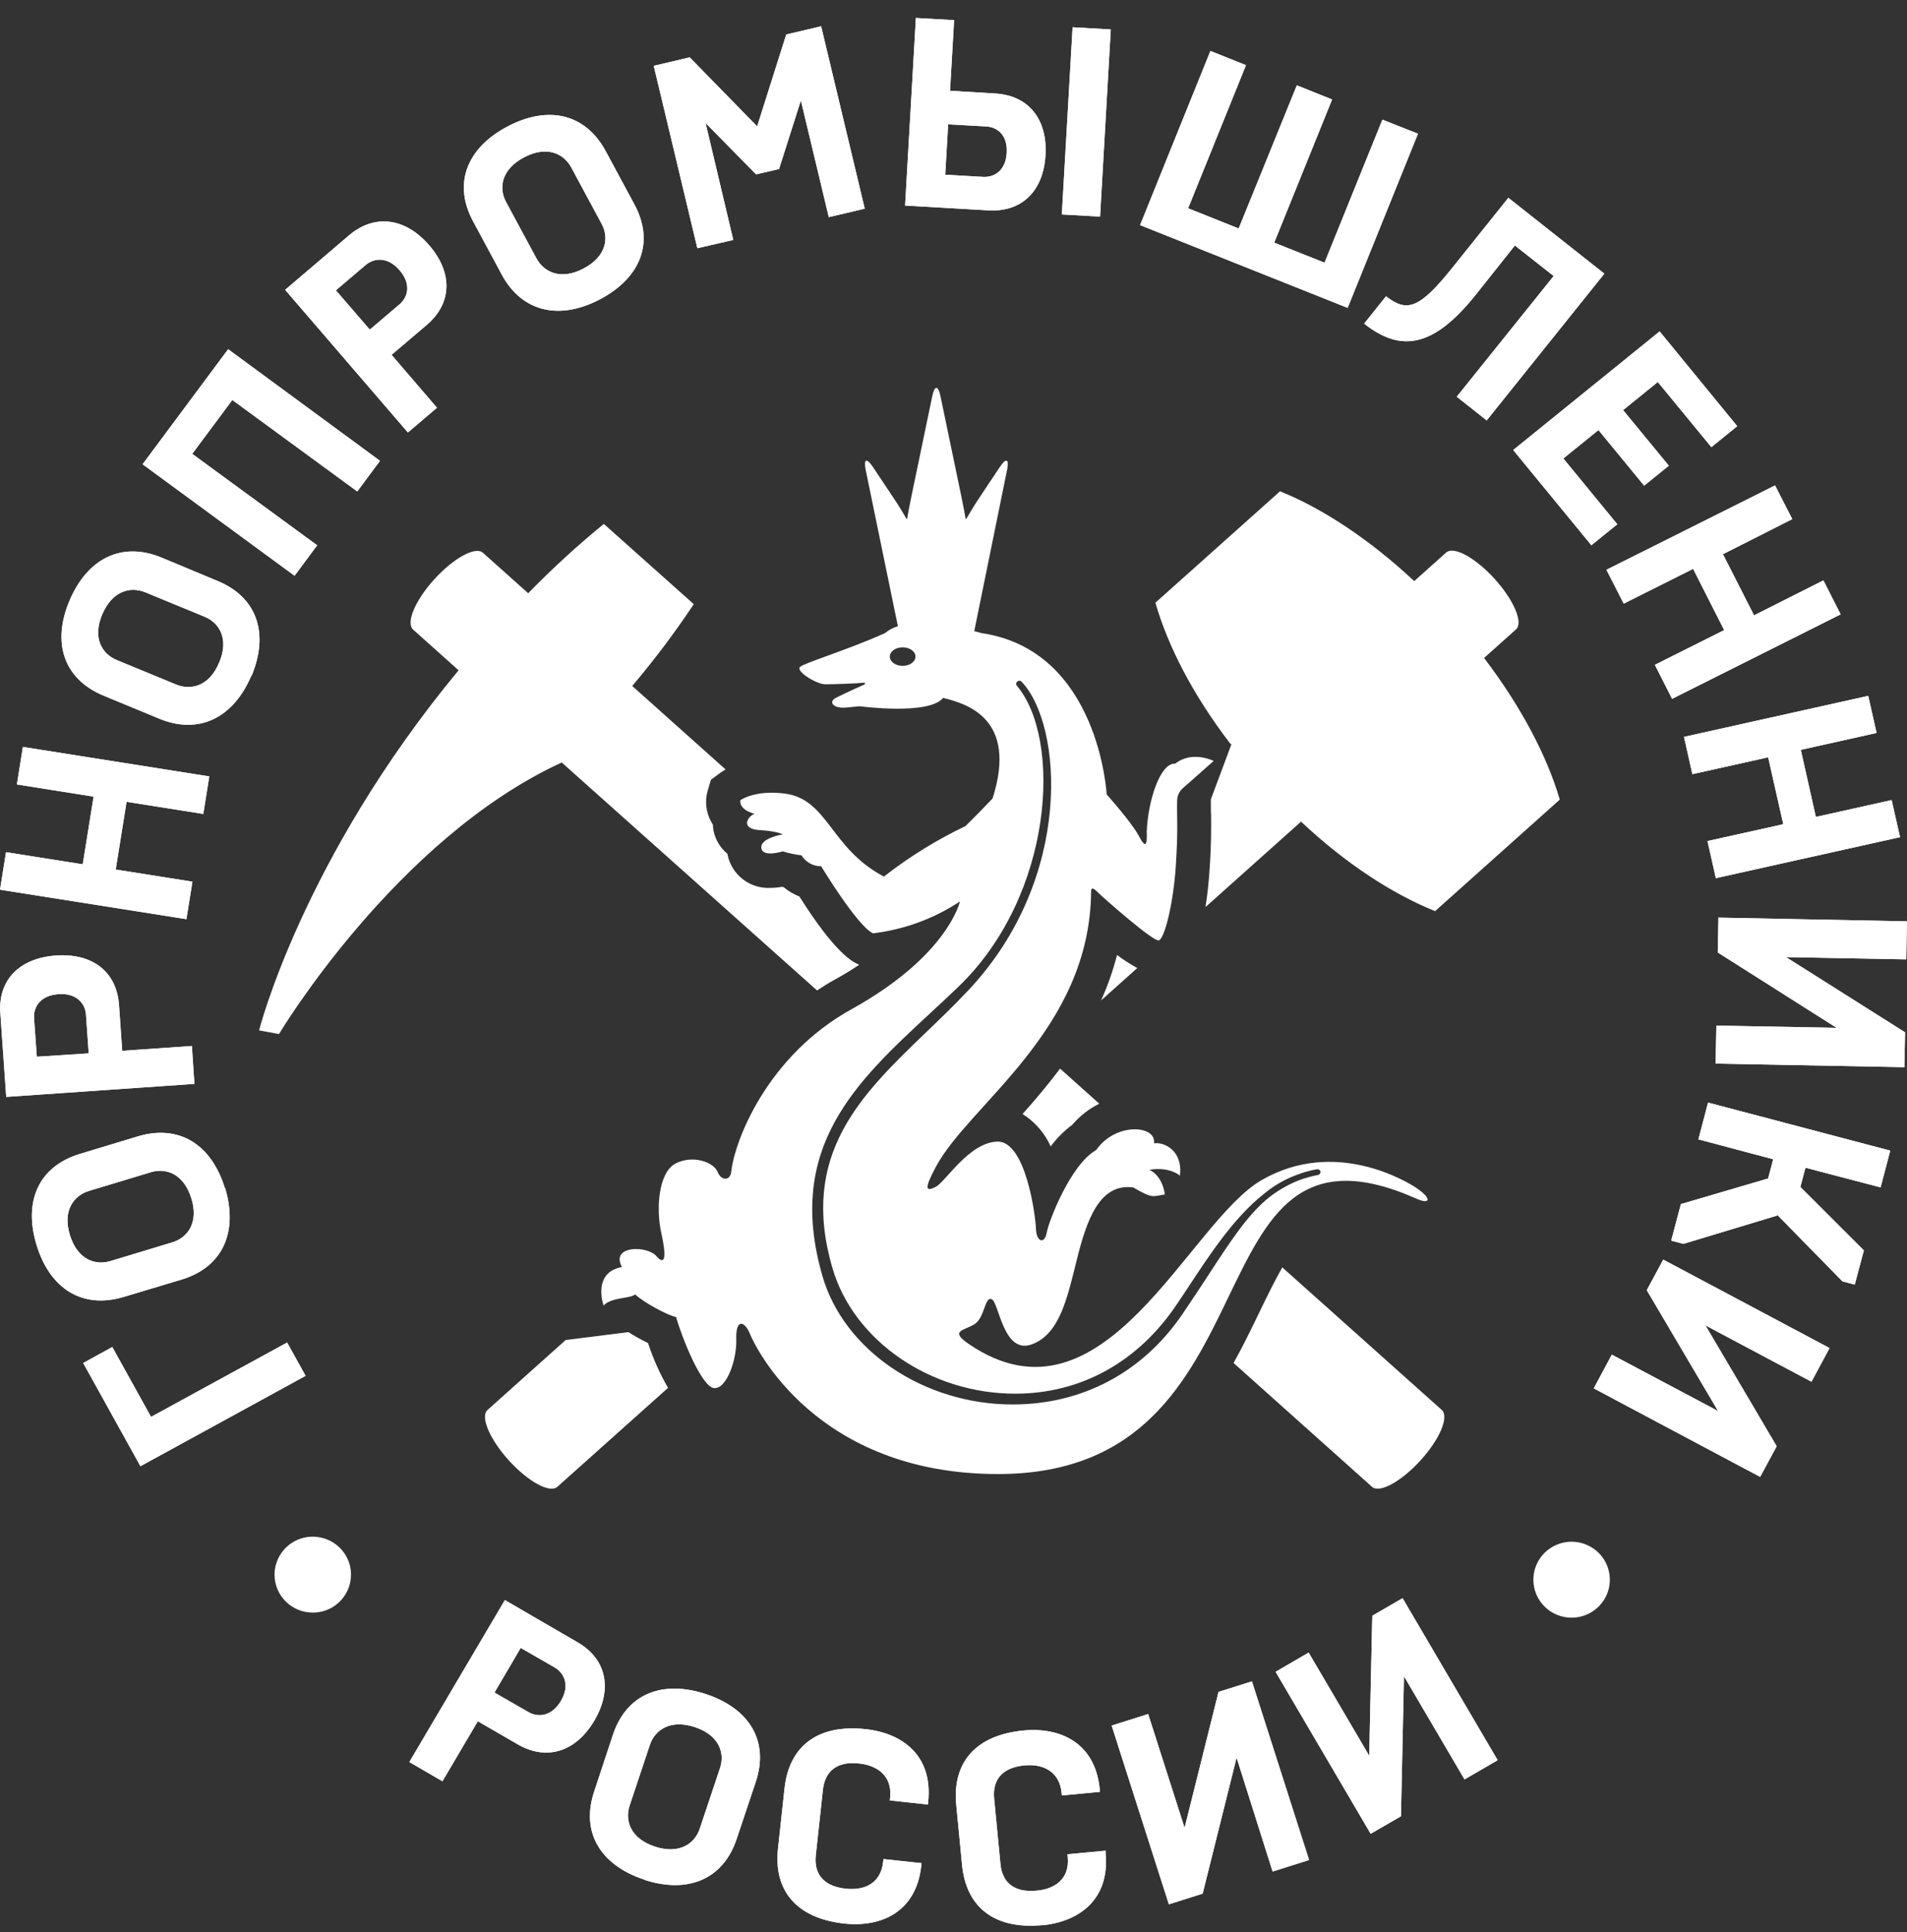 <svg width="78" height="79" viewBox="0 0 78 79" fill="none" xmlns="http://www.w3.org/2000/svg">
<rect x="0" y="0" width="78" height="79" fill="#333333" stroke="none"/>
<g clip-path="url(#clip0_1419_79)">
<path d="M12.793 65.939C13.102 65.939 13.405 65.848 13.662 65.678C13.919 65.507 14.119 65.264 14.238 64.981C14.356 64.697 14.387 64.385 14.327 64.084C14.267 63.782 14.117 63.506 13.899 63.289C13.68 63.071 13.401 62.924 13.098 62.864C12.795 62.804 12.48 62.834 12.194 62.952C11.909 63.069 11.664 63.269 11.493 63.524C11.321 63.779 11.229 64.079 11.229 64.387C11.229 64.798 11.394 65.193 11.687 65.484C11.98 65.776 12.378 65.939 12.793 65.939Z" fill="white"/>
<path d="M64.281 66.146C64.591 66.146 64.893 66.055 65.15 65.884C65.408 65.713 65.608 65.471 65.727 65.187C65.845 64.903 65.876 64.591 65.815 64.29C65.755 63.988 65.606 63.712 65.387 63.495C65.168 63.278 64.889 63.13 64.585 63.07C64.282 63.01 63.967 63.041 63.682 63.159C63.396 63.277 63.152 63.476 62.98 63.732C62.809 63.988 62.717 64.288 62.718 64.595C62.718 64.799 62.758 65.001 62.837 65.189C62.915 65.377 63.031 65.548 63.176 65.692C63.321 65.837 63.493 65.951 63.683 66.028C63.873 66.106 64.076 66.146 64.281 66.146Z" fill="white"/>
<path d="M45.037 40.906L46.517 39.582C46.228 39.425 45.951 39.246 45.689 39.048C45.526 39.685 45.307 40.307 45.037 40.906Z" fill="white"/>
<path d="M43.36 43.695C42.854 44.37 42.325 44.988 41.824 45.551C42.33 45.87 42.73 46.331 42.975 46.875C43.225 46.54 43.522 46.242 43.857 45.992C44.163 45.632 44.539 45.339 44.963 45.13L43.36 43.695Z" fill="white"/>
<path d="M50.363 30.444C50.376 30.434 50.389 30.425 50.404 30.417L50.357 30.46L49.526 32.684C49.526 32.775 49.526 33.251 49.536 33.347C49.536 33.798 49.552 34.359 49.481 35.469C49.441 36.098 49.38 36.634 49.306 37.09L53.215 33.597C55.06 35.327 56.947 36.549 58.698 37.256L63.798 32.696C63.278 30.913 62.212 28.89 60.702 26.904L62.008 25.735C62.313 25.463 61.921 24.538 61.134 23.671C60.347 22.803 59.463 22.32 59.151 22.592L57.845 23.761C56.012 22.051 54.091 20.787 52.355 20.089L47.257 24.645C47.776 26.432 48.787 28.4 50.301 30.383L50.363 30.444Z" fill="white"/>
<path d="M33.419 40.499C33.649 40.345 33.887 40.198 34.135 40.06C34.505 39.863 34.84 39.651 35.142 39.45L35.112 39.436C34.874 39.326 34.178 39.003 32.696 36.657C32.463 36.566 32.247 36.438 32.056 36.278L31.988 36.26C31.831 36.289 31.671 36.304 31.511 36.305C31.096 36.326 30.689 36.195 30.365 35.938C30.041 35.681 29.823 35.315 29.752 34.91C29.453 34.665 29.251 34.322 29.181 33.944C29.169 33.869 29.161 33.794 29.158 33.719C29.136 33.686 29.118 33.654 29.1 33.623C28.989 33.428 28.919 33.214 28.892 32.992C28.866 32.77 28.884 32.545 28.945 32.33L29.078 31.885L29.453 31.607C29.525 31.555 29.601 31.507 29.679 31.464L25.859 28.049C26.763 26.983 27.604 25.866 28.377 24.704L24.698 21.423C23.613 22.308 22.58 23.255 21.604 24.257L19.752 22.602C19.447 22.33 18.563 22.812 17.77 23.68C16.977 24.548 16.593 25.473 16.898 25.745L18.757 27.408C12.363 35.122 10.597 42.132 10.597 42.132L11.411 42.282C11.411 42.282 16.169 34.309 22.975 31.178L33.419 40.499Z" fill="white"/>
<path d="M52.448 51.823C52.164 52.327 51.863 52.925 51.526 53.626C51.203 54.295 50.856 55.013 50.456 55.733L56.117 60.795C56.424 61.069 57.306 60.586 58.099 59.718C58.892 58.85 59.278 57.926 58.971 57.652L52.448 51.823Z" fill="white"/>
<path d="M26.505 54.916C26.229 54.783 25.961 54.634 25.703 54.47L23.138 54.792L19.941 57.652C19.635 57.926 20.026 58.85 20.815 59.718C21.604 60.586 22.486 61.069 22.797 60.795L27.324 56.749C26.988 56.168 26.714 55.554 26.505 54.916Z" fill="white"/>
<path d="M57.943 48.581C57.56 48.32 54.607 46.517 51.6 48.255C48.593 49.993 45.173 58.709 39.647 54.97C38.821 54.411 39.401 54.419 39.845 54.155C40.289 53.891 40.268 52.994 40.565 53.126C40.862 53.258 41.037 55.397 42.204 54.97C43.372 54.543 43.673 52.98 44.056 51.461C44.438 49.941 44.957 48.363 46.353 48.554C47.173 49.044 47.179 48.906 47.645 48.839C47.522 48.011 47.009 47.834 47.009 47.834C47.009 47.834 47.732 47.672 48.262 48.068C48.385 47.029 47.604 46.69 47.199 46.749C47.316 46.015 45.641 45.866 44.834 47.027C43.796 47.603 42.892 49.939 42.811 50.408C42.73 50.876 42.392 50.801 42.373 50.245C42.353 49.688 41.949 46.641 40.787 46.68C39.625 46.72 38.674 48.332 38.266 48.534C37.857 48.737 37.794 48.617 38.285 47.7C39.659 45.141 44.583 42.119 44.628 36.457C44.628 36.26 44.731 36.315 44.914 36.498C45.096 36.681 47.169 38.513 47.397 38.452C47.625 38.391 47.992 36.986 48.095 35.378C48.198 33.77 48.125 33.381 48.149 32.715C48.152 32.625 48.174 32.536 48.212 32.454C48.251 32.372 48.305 32.298 48.373 32.237L49.641 31.115C49.641 31.115 48.771 30.673 48.073 31.224C47.439 31.182 46.946 32.798 46.904 34.012C46.926 34.542 46.864 34.727 46.577 34.176C46.289 33.625 45.265 32.485 45.265 32.485C45.265 32.485 44.957 26.603 40.159 25.89L39.849 25.808L41.193 19.205C41.282 18.764 41.152 18.711 40.902 19.085L40.038 20.38C39.788 20.754 39.615 21.071 39.542 21.185C39.502 21.244 39.495 21.242 39.487 21.163C39.479 21.084 39.395 20.657 39.304 20.217L38.466 16.192C38.375 15.751 38.224 15.751 38.133 16.192L37.302 20.183C37.209 20.622 37.126 21.055 37.116 21.145C37.106 21.236 37.088 21.246 37.054 21.179C37.001 21.075 36.805 20.746 36.555 20.37L35.697 19.085C35.447 18.711 35.316 18.764 35.407 19.205L36.725 25.605C36.531 25.663 36.35 25.761 36.194 25.89C34.593 26.603 32.932 27.093 32.727 27.268C32.523 27.443 33.403 27.98 33.752 27.98C34.101 27.98 35.066 27.947 35.374 27.913V27.98C35.374 27.98 34.498 28.374 34.184 28.537C33.871 28.701 34.087 28.986 34.62 28.931L35.154 28.878C35.154 28.878 37.998 29.258 38.573 28.537C39.516 28.768 41.649 29.366 40.597 32.652C39.79 33.493 39.489 33.778 39.489 33.778C38.305 34.344 37.186 35.037 36.153 35.843C33.949 34.681 33.875 32.676 32.091 32.448C30.864 32.292 30.285 32.719 30.285 32.719C30.285 32.719 30.176 33.085 30.86 33.276C30.517 33.426 30.327 33.9 31.058 33.941C31.79 33.983 32.016 34.117 32.016 34.117C32.016 34.117 31.084 34.268 31.14 34.674C31.195 35.079 32.016 34.811 32.016 34.811C32.265 34.89 32.521 34.944 32.781 34.973C32.865 35.111 32.983 35.224 33.125 35.303C33.266 35.382 33.426 35.422 33.588 35.421C33.588 35.421 35.064 37.866 35.707 38.163C36.979 38.012 38.197 37.566 39.263 36.86C39.263 36.86 38.787 39.076 34.819 41.272C31.386 43.173 30.046 46.637 29.909 47.912C29.867 48.292 29.498 48.292 29.348 47.912C29.197 47.532 28.357 47.206 27.639 47.572C26.922 47.938 26.832 49.447 27.045 50.398C27.257 51.349 27.223 51.795 26.846 51.36C26.47 50.925 24.959 50.914 25.437 51.809C24.371 52.006 24.577 53.039 24.686 53.383C25.021 53.033 25.711 53.118 25.984 52.929C26.299 53.24 27.324 53.797 27.653 53.852C27.899 54.72 28.692 56.688 29.197 56.757C29.703 56.825 30.143 55.615 30.115 54.761C30.087 53.907 30.456 54.001 30.676 54.545C30.896 55.088 33.384 60.273 40.821 60.273C52.608 60.273 48.428 44.815 57.913 49.003C58.482 49.268 58.605 49.034 57.943 48.581ZM36.92 27.227C36.628 27.227 36.395 27.057 36.395 26.849C36.395 26.64 36.628 26.469 36.92 26.469C37.211 26.469 37.445 26.638 37.445 26.849C37.445 27.059 37.209 27.227 36.92 27.227ZM53.911 48.044C53.641 48.095 53.376 48.169 53.118 48.265C52.654 48.45 52.222 48.704 51.836 49.018C51.007 49.715 50.335 50.74 49.405 52.167C49.098 52.636 48.751 53.167 48.365 53.732C46.741 56.115 44.274 57.428 41.417 57.428C37.79 57.428 34.517 55.22 33.639 52.175C32.121 46.919 35.005 44.248 38.057 41.42C38.432 41.074 38.821 40.713 39.197 40.351C43.104 36.598 43.441 30.22 41.594 28.043C41.583 28.031 41.575 28.017 41.569 28.002C41.564 27.987 41.562 27.97 41.563 27.954C41.564 27.938 41.569 27.922 41.576 27.908C41.583 27.894 41.593 27.881 41.606 27.87C41.629 27.848 41.66 27.835 41.693 27.835C41.725 27.835 41.757 27.848 41.78 27.87C43.465 29.618 43.931 35.89 39.615 40.485C39.06 41.075 38.472 41.642 37.901 42.189C35.223 44.762 32.692 47.19 34.046 51.844C34.912 54.824 38.057 56.987 41.524 56.987C44.222 56.987 46.575 55.678 48.155 53.301L48.551 52.71C49.491 51.278 50.466 49.796 51.679 48.831C52.08 48.493 52.537 48.226 53.031 48.044C53.3 47.939 53.58 47.86 53.865 47.81C53.898 47.805 53.931 47.813 53.958 47.832C53.986 47.85 54.005 47.878 54.012 47.91C54.014 47.941 54.005 47.971 53.986 47.996C53.968 48.021 53.941 48.038 53.911 48.044Z" fill="white"/>
<path d="M12.499 56.257L11.744 54.895L6.178 57.936L4.593 55.078L3.403 55.733L5.744 59.953L12.499 56.257ZM7.828 48.999C8.133 49.995 7.677 50.613 7.035 50.803L4.521 51.563C3.889 51.76 3.164 51.492 2.858 50.498C2.553 49.505 3.009 48.883 3.651 48.692L6.163 47.934C6.795 47.737 7.52 48.003 7.826 48.999H7.828ZM9.199 48.586C8.65 46.793 7.322 45.958 5.631 46.468L3.271 47.182C1.582 47.692 0.947 49.121 1.497 50.912C2.046 52.703 3.374 53.539 5.064 53.029L7.425 52.321C9.114 51.811 9.746 50.373 9.209 48.582L9.199 48.586ZM7.952 44.321L7.849 42.77L4.999 42.967L4.868 41.097C4.771 39.72 3.768 38.968 2.291 39.07C0.815 39.173 -0.087 40.054 0.014 41.432L0.254 44.852L7.956 44.319L7.952 44.321ZM3.629 43.071L1.506 43.209L1.393 41.635C1.362 41.174 1.649 40.706 2.385 40.651C3.12 40.595 3.485 41.025 3.516 41.483L3.627 43.057L3.629 43.071ZM7.625 37.586L7.871 36.051L4.733 35.555L5.177 32.786L8.315 33.282L8.561 31.747L0.936 30.541L0.69 32.076L3.828 32.574L3.384 35.341L0.246 34.845L0 36.38L7.625 37.584V37.586ZM8.963 27.093C8.567 28.053 7.814 28.242 7.203 27.99L4.779 26.991C4.167 26.739 3.774 26.078 4.184 25.117C4.595 24.157 5.336 23.968 5.946 24.22L8.371 25.219C8.981 25.471 9.374 26.133 8.965 27.093H8.963ZM10.287 27.64C11.013 25.91 10.523 24.426 8.9 23.755L6.611 22.801C4.981 22.128 3.578 22.83 2.844 24.558C2.111 26.286 2.611 27.77 4.232 28.443L6.513 29.386C8.143 30.059 9.552 29.346 10.28 27.628L10.287 27.64ZM12.044 23.549L12.973 22.297L7.863 18.558L9.502 16.355L14.613 20.095L15.542 18.843L9.332 14.279L5.832 18.983L12.044 23.539V23.549ZM16.684 17.684L17.873 16.672L16.016 14.509L17.449 13.291C18.506 12.394 18.517 11.144 17.556 10.03C16.595 8.916 15.342 8.726 14.285 9.615L11.663 11.851L16.684 17.684ZM15.126 13.478L13.738 11.872L14.953 10.839C15.304 10.54 15.857 10.489 16.341 11.048C16.825 11.607 16.694 12.146 16.341 12.445L15.126 13.478ZM23.877 10.975C22.953 11.467 22.254 11.142 21.941 10.564L20.702 8.265C20.389 7.686 20.503 6.929 21.429 6.437C22.355 5.945 23.055 6.269 23.366 6.848L24.605 9.147C24.918 9.725 24.803 10.483 23.877 10.975ZM24.555 12.231C26.216 11.347 26.783 9.891 25.942 8.346L24.775 6.181C23.942 4.636 22.408 4.296 20.745 5.179C19.082 6.063 18.517 7.521 19.358 9.064L20.523 11.229C21.356 12.774 22.902 13.108 24.555 12.231ZM31.863 6.917L32.757 4.105L33.899 8.879L35.37 8.533L33.586 1.074L32.159 1.41L30.969 5.167L28.21 2.345L26.739 2.692L28.523 10.15L29.992 9.812L28.86 5.03L30.928 7.131L31.873 6.909L31.863 6.917ZM43.431 8.769L44.995 8.857L45.433 1.204L43.871 1.115L43.431 8.769ZM37.021 8.405L40.436 8.602C41.812 8.678 42.68 7.795 42.763 6.34C42.846 4.886 42.085 3.908 40.71 3.823L38.858 3.711L39.025 0.824L37.461 0.735L37.021 8.389V8.405ZM38.662 7.137L38.781 5.083L40.345 5.171C40.797 5.197 41.219 5.528 41.177 6.25C41.136 6.972 40.678 7.252 40.226 7.234L38.662 7.143V7.137ZM46.634 9.206L55.122 12.589L57.998 5.467L56.543 4.892L54.176 10.741L52.119 9.922L54.486 4.067L53.043 3.489L50.664 9.342L48.597 8.517L50.963 2.664L49.508 2.084L46.634 9.198V9.206ZM55.8 13.236C57.292 14.417 58.628 14.22 60.359 12.055L61.962 10.038L63.548 11.286L59.584 16.222L60.809 17.19L65.621 11.19L61.695 8.088L59.401 10.951C58.061 12.622 57.548 12.79 56.692 12.114L55.8 13.228V13.236ZM61.899 18.408L65.09 22.295L66.151 21.437L63.944 18.747L65.38 17.585L67.249 19.859L68.258 19.042L66.388 16.769L67.808 15.62L69.998 18.284L71.056 17.426L67.883 13.551L61.899 18.396V18.408ZM65.709 23.305L66.414 24.682L69.251 23.261L70.523 25.765L67.687 27.185L68.392 28.575L75.286 25.121L74.581 23.732L71.744 25.162L70.472 22.661L73.308 21.226L72.603 19.849L65.709 23.297V23.305ZM68.88 30.137L69.221 31.655L72.321 30.966L72.939 33.702L69.839 34.39L70.182 35.908L77.715 34.231L77.372 32.714L74.272 33.404L73.657 30.661L76.757 29.97L76.414 28.453L68.882 30.13L68.88 30.137ZM70.287 37.521L70.26 38.946L75.122 42.028L70.202 41.936L70.172 43.49L77.893 43.636L77.921 42.211L73.05 39.135L77.97 39.228L77.998 37.673L70.287 37.521ZM69.863 45.084L69.467 46.588L72.527 47.401L72.319 48.188L68.751 49.235L68.355 50.729L68.856 50.861L72.714 49.696L75.362 52.396L75.863 52.526L76.236 51.128L73.639 48.534L73.847 47.747L76.92 48.552L77.316 47.048L69.851 45.081L69.863 45.084ZM68.032 51.5L67.356 52.756L70.272 57.697L65.927 55.391L65.187 56.769L71.994 60.39L72.67 59.136L69.756 54.194L74.093 56.499L74.832 55.121L68.024 51.502L68.032 51.5Z" fill="white"/>
<path d="M12.499 56.257L11.744 54.895L6.178 57.936L4.593 55.078L3.403 55.733L5.744 59.953L12.499 56.257ZM7.828 48.999C8.133 49.995 7.677 50.613 7.035 50.803L4.521 51.563C3.889 51.76 3.164 51.492 2.858 50.498C2.553 49.505 3.009 48.883 3.651 48.692L6.163 47.934C6.795 47.737 7.52 48.003 7.826 48.999H7.828ZM9.199 48.586C8.65 46.793 7.322 45.958 5.631 46.468L3.271 47.182C1.582 47.692 0.947 49.121 1.497 50.912C2.046 52.703 3.374 53.539 5.064 53.029L7.425 52.321C9.114 51.811 9.746 50.373 9.209 48.582L9.199 48.586ZM7.952 44.321L7.849 42.77L4.999 42.967L4.868 41.097C4.771 39.72 3.768 38.968 2.291 39.07C0.815 39.173 -0.087 40.054 0.014 41.432L0.254 44.852L7.956 44.319L7.952 44.321ZM3.629 43.071L1.506 43.209L1.393 41.635C1.362 41.174 1.649 40.706 2.385 40.651C3.12 40.595 3.485 41.025 3.516 41.483L3.627 43.057L3.629 43.071ZM7.625 37.586L7.871 36.051L4.733 35.555L5.177 32.786L8.315 33.282L8.561 31.747L0.936 30.541L0.69 32.076L3.828 32.574L3.384 35.341L0.246 34.845L0 36.38L7.625 37.584V37.586ZM8.963 27.093C8.567 28.053 7.814 28.242 7.203 27.99L4.779 26.991C4.167 26.739 3.774 26.078 4.184 25.117C4.595 24.157 5.336 23.968 5.946 24.22L8.371 25.219C8.981 25.471 9.374 26.133 8.965 27.093H8.963ZM10.287 27.64C11.013 25.91 10.523 24.426 8.9 23.755L6.611 22.801C4.981 22.128 3.578 22.83 2.844 24.558C2.111 26.286 2.611 27.77 4.232 28.443L6.513 29.386C8.143 30.059 9.552 29.346 10.28 27.628L10.287 27.64ZM12.044 23.549L12.973 22.297L7.863 18.558L9.502 16.355L14.613 20.095L15.542 18.843L9.332 14.279L5.832 18.983L12.044 23.539V23.549ZM16.684 17.684L17.873 16.672L16.016 14.509L17.449 13.291C18.506 12.394 18.517 11.144 17.556 10.03C16.595 8.916 15.342 8.726 14.285 9.615L11.663 11.851L16.684 17.684ZM15.126 13.478L13.738 11.872L14.953 10.839C15.304 10.54 15.857 10.489 16.341 11.048C16.825 11.607 16.694 12.146 16.341 12.445L15.126 13.478ZM23.877 10.975C22.953 11.467 22.254 11.142 21.941 10.564L20.702 8.265C20.389 7.686 20.503 6.929 21.429 6.437C22.355 5.945 23.055 6.269 23.366 6.848L24.605 9.147C24.918 9.725 24.803 10.483 23.877 10.975ZM24.555 12.231C26.216 11.347 26.783 9.891 25.942 8.346L24.775 6.181C23.942 4.636 22.408 4.296 20.745 5.179C19.082 6.063 18.517 7.521 19.358 9.064L20.523 11.229C21.356 12.774 22.902 13.108 24.555 12.231ZM31.863 6.917L32.757 4.105L33.899 8.879L35.37 8.533L33.586 1.074L32.159 1.41L30.969 5.167L28.21 2.345L26.739 2.692L28.523 10.15L29.992 9.812L28.86 5.03L30.928 7.131L31.873 6.909L31.863 6.917ZM43.431 8.769L44.995 8.857L45.433 1.204L43.871 1.115L43.431 8.769ZM37.021 8.405L40.436 8.602C41.812 8.678 42.68 7.795 42.763 6.34C42.846 4.886 42.085 3.908 40.71 3.823L38.858 3.711L39.025 0.824L37.461 0.735L37.021 8.389V8.405ZM38.662 7.137L38.781 5.083L40.345 5.171C40.797 5.197 41.219 5.528 41.177 6.25C41.136 6.972 40.678 7.252 40.226 7.234L38.662 7.143V7.137ZM46.634 9.206L55.122 12.589L57.998 5.467L56.543 4.892L54.176 10.741L52.119 9.922L54.486 4.067L53.043 3.489L50.664 9.342L48.597 8.517L50.963 2.664L49.508 2.084L46.634 9.198V9.206ZM55.8 13.236C57.292 14.417 58.628 14.22 60.359 12.055L61.962 10.038L63.548 11.286L59.584 16.222L60.809 17.19L65.621 11.19L61.695 8.088L59.401 10.951C58.061 12.622 57.548 12.79 56.692 12.114L55.8 13.228V13.236ZM61.899 18.408L65.09 22.295L66.151 21.437L63.944 18.747L65.38 17.585L67.249 19.859L68.258 19.042L66.388 16.769L67.808 15.62L69.998 18.284L71.056 17.426L67.883 13.551L61.899 18.396V18.408ZM65.709 23.305L66.414 24.682L69.251 23.261L70.523 25.765L67.687 27.185L68.392 28.575L75.286 25.121L74.581 23.732L71.744 25.162L70.472 22.661L73.308 21.226L72.603 19.849L65.709 23.297V23.305ZM68.88 30.137L69.221 31.655L72.321 30.966L72.939 33.702L69.839 34.39L70.182 35.908L77.715 34.231L77.372 32.714L74.272 33.404L73.657 30.661L76.757 29.97L76.414 28.453L68.882 30.13L68.88 30.137ZM70.287 37.521L70.26 38.946L75.122 42.028L70.202 41.936L70.172 43.49L77.893 43.636L77.921 42.211L73.05 39.135L77.97 39.228L77.998 37.673L70.287 37.521ZM69.863 45.084L69.467 46.588L72.527 47.401L72.319 48.188L68.751 49.235L68.355 50.729L68.856 50.861L72.714 49.696L75.362 52.396L75.863 52.526L76.236 51.128L73.639 48.534L73.847 47.747L76.92 48.552L77.316 47.048L69.851 45.081L69.863 45.084ZM68.032 51.5L67.356 52.756L70.272 57.697L65.927 55.391L65.187 56.769L71.994 60.39L72.67 59.136L69.756 54.194L74.093 56.499L74.832 55.121L68.024 51.502L68.032 51.5Z" fill="white"/>
<path d="M16.743 72.048L18.097 72.835L19.544 70.381L21.174 71.324C22.375 72.019 23.568 71.619 24.311 70.352C25.055 69.084 24.825 67.846 23.623 67.152L20.65 65.426L16.743 72.048ZM20.226 69.208L21.298 67.382L22.686 68.181C23.082 68.413 23.316 68.913 22.944 69.547C22.571 70.18 22.014 70.239 21.614 70.007L20.226 69.208ZM26.785 75.506C25.794 75.179 25.546 74.451 25.754 73.827L26.579 71.353C26.789 70.729 27.421 70.293 28.416 70.619C29.411 70.946 29.657 71.674 29.449 72.298L28.622 74.772C28.414 75.396 27.78 75.832 26.785 75.506ZM26.335 76.858C28.119 77.448 29.578 76.858 30.133 75.189L30.912 72.861C31.467 71.196 30.658 69.858 28.868 69.269C27.078 68.681 25.623 69.269 25.069 70.936L24.301 73.262C23.746 74.925 24.565 76.267 26.345 76.854L26.335 76.858ZM34.539 78.653C36.054 78.814 37.477 78.174 37.681 76.291L37.693 76.183L36.135 76.016L36.123 76.126C36.024 77.051 35.308 77.306 34.595 77.228C33.673 77.129 33.286 76.614 33.368 75.862L33.659 73.182C33.74 72.43 34.23 72.001 35.152 72.109C35.863 72.184 36.506 72.605 36.408 73.51L36.397 73.618L37.953 73.786L37.964 73.675C38.163 71.792 36.918 70.865 35.404 70.704C33.451 70.493 32.278 71.393 32.089 73.124L31.822 75.585C31.633 77.316 32.587 78.442 34.539 78.653ZM42.623 78.724C44.137 78.58 45.398 77.669 45.221 75.783V75.673L43.661 75.821L43.673 75.931C43.76 76.856 43.112 77.248 42.398 77.308C41.475 77.397 40.991 76.97 40.92 76.216L40.662 73.536C40.591 72.782 40.983 72.272 41.907 72.186C42.62 72.117 43.334 72.402 43.421 73.308L43.431 73.416L44.991 73.268L44.981 73.16C44.799 71.275 43.386 70.615 41.869 70.759C39.915 70.944 38.948 72.058 39.112 73.792L39.35 76.256C39.517 77.989 40.678 78.903 42.632 78.718L42.623 78.724ZM47.824 77.862L49.191 77.43L50.579 71.869L52.052 76.527L53.544 76.055L51.207 68.75L49.84 69.181L48.452 74.742L46.962 70.086L45.469 70.558L47.808 77.864L47.824 77.862ZM56.063 74.982L57.302 74.266L57.425 68.541L59.903 72.76L61.257 71.973L57.368 65.349L56.129 66.067L56.004 71.792L53.526 67.573L52.175 68.36L56.063 74.982Z" fill="white"/>
<path d="M16.743 72.048L18.097 72.835L19.544 70.381L21.174 71.324C22.375 72.019 23.568 71.619 24.311 70.352C25.055 69.084 24.825 67.846 23.623 67.152L20.65 65.426L16.743 72.048ZM20.226 69.208L21.298 67.382L22.686 68.181C23.082 68.413 23.316 68.913 22.944 69.547C22.571 70.18 22.014 70.239 21.614 70.007L20.226 69.208ZM26.785 75.506C25.794 75.179 25.546 74.451 25.754 73.827L26.579 71.353C26.789 70.729 27.421 70.293 28.416 70.619C29.411 70.946 29.657 71.674 29.449 72.298L28.622 74.772C28.414 75.396 27.78 75.832 26.785 75.506ZM26.335 76.858C28.119 77.448 29.578 76.858 30.133 75.189L30.912 72.861C31.467 71.196 30.658 69.858 28.868 69.269C27.078 68.681 25.623 69.269 25.069 70.936L24.301 73.262C23.746 74.925 24.565 76.267 26.345 76.854L26.335 76.858ZM34.539 78.653C36.054 78.814 37.477 78.174 37.681 76.291L37.693 76.183L36.135 76.016L36.123 76.126C36.024 77.051 35.308 77.306 34.595 77.228C33.673 77.129 33.286 76.614 33.368 75.862L33.659 73.182C33.74 72.43 34.23 72.001 35.152 72.109C35.863 72.184 36.506 72.605 36.408 73.51L36.397 73.618L37.953 73.786L37.964 73.675C38.163 71.792 36.918 70.865 35.404 70.704C33.451 70.493 32.278 71.393 32.089 73.124L31.822 75.585C31.633 77.316 32.587 78.442 34.539 78.653ZM42.623 78.724C44.137 78.58 45.398 77.669 45.221 75.783V75.673L43.661 75.821L43.673 75.931C43.76 76.856 43.112 77.248 42.398 77.308C41.475 77.397 40.991 76.97 40.92 76.216L40.662 73.536C40.591 72.782 40.983 72.272 41.907 72.186C42.62 72.117 43.334 72.402 43.421 73.308L43.431 73.416L44.991 73.268L44.981 73.16C44.799 71.275 43.386 70.615 41.869 70.759C39.915 70.944 38.948 72.058 39.112 73.792L39.35 76.256C39.517 77.989 40.678 78.903 42.632 78.718L42.623 78.724ZM47.824 77.862L49.191 77.43L50.579 71.869L52.052 76.527L53.544 76.055L51.207 68.75L49.84 69.181L48.452 74.742L46.962 70.086L45.469 70.558L47.808 77.864L47.824 77.862ZM56.063 74.982L57.302 74.266L57.425 68.541L59.903 72.76L61.257 71.973L57.368 65.349L56.129 66.067L56.004 71.792L53.526 67.573L52.175 68.36L56.063 74.982Z" fill="white"/>
</g>
<defs>
<clipPath id="clip0_1419_79">
<rect width="78" height="78" fill="white" transform="translate(0 0.743)"/>
</clipPath>
</defs>
</svg>
